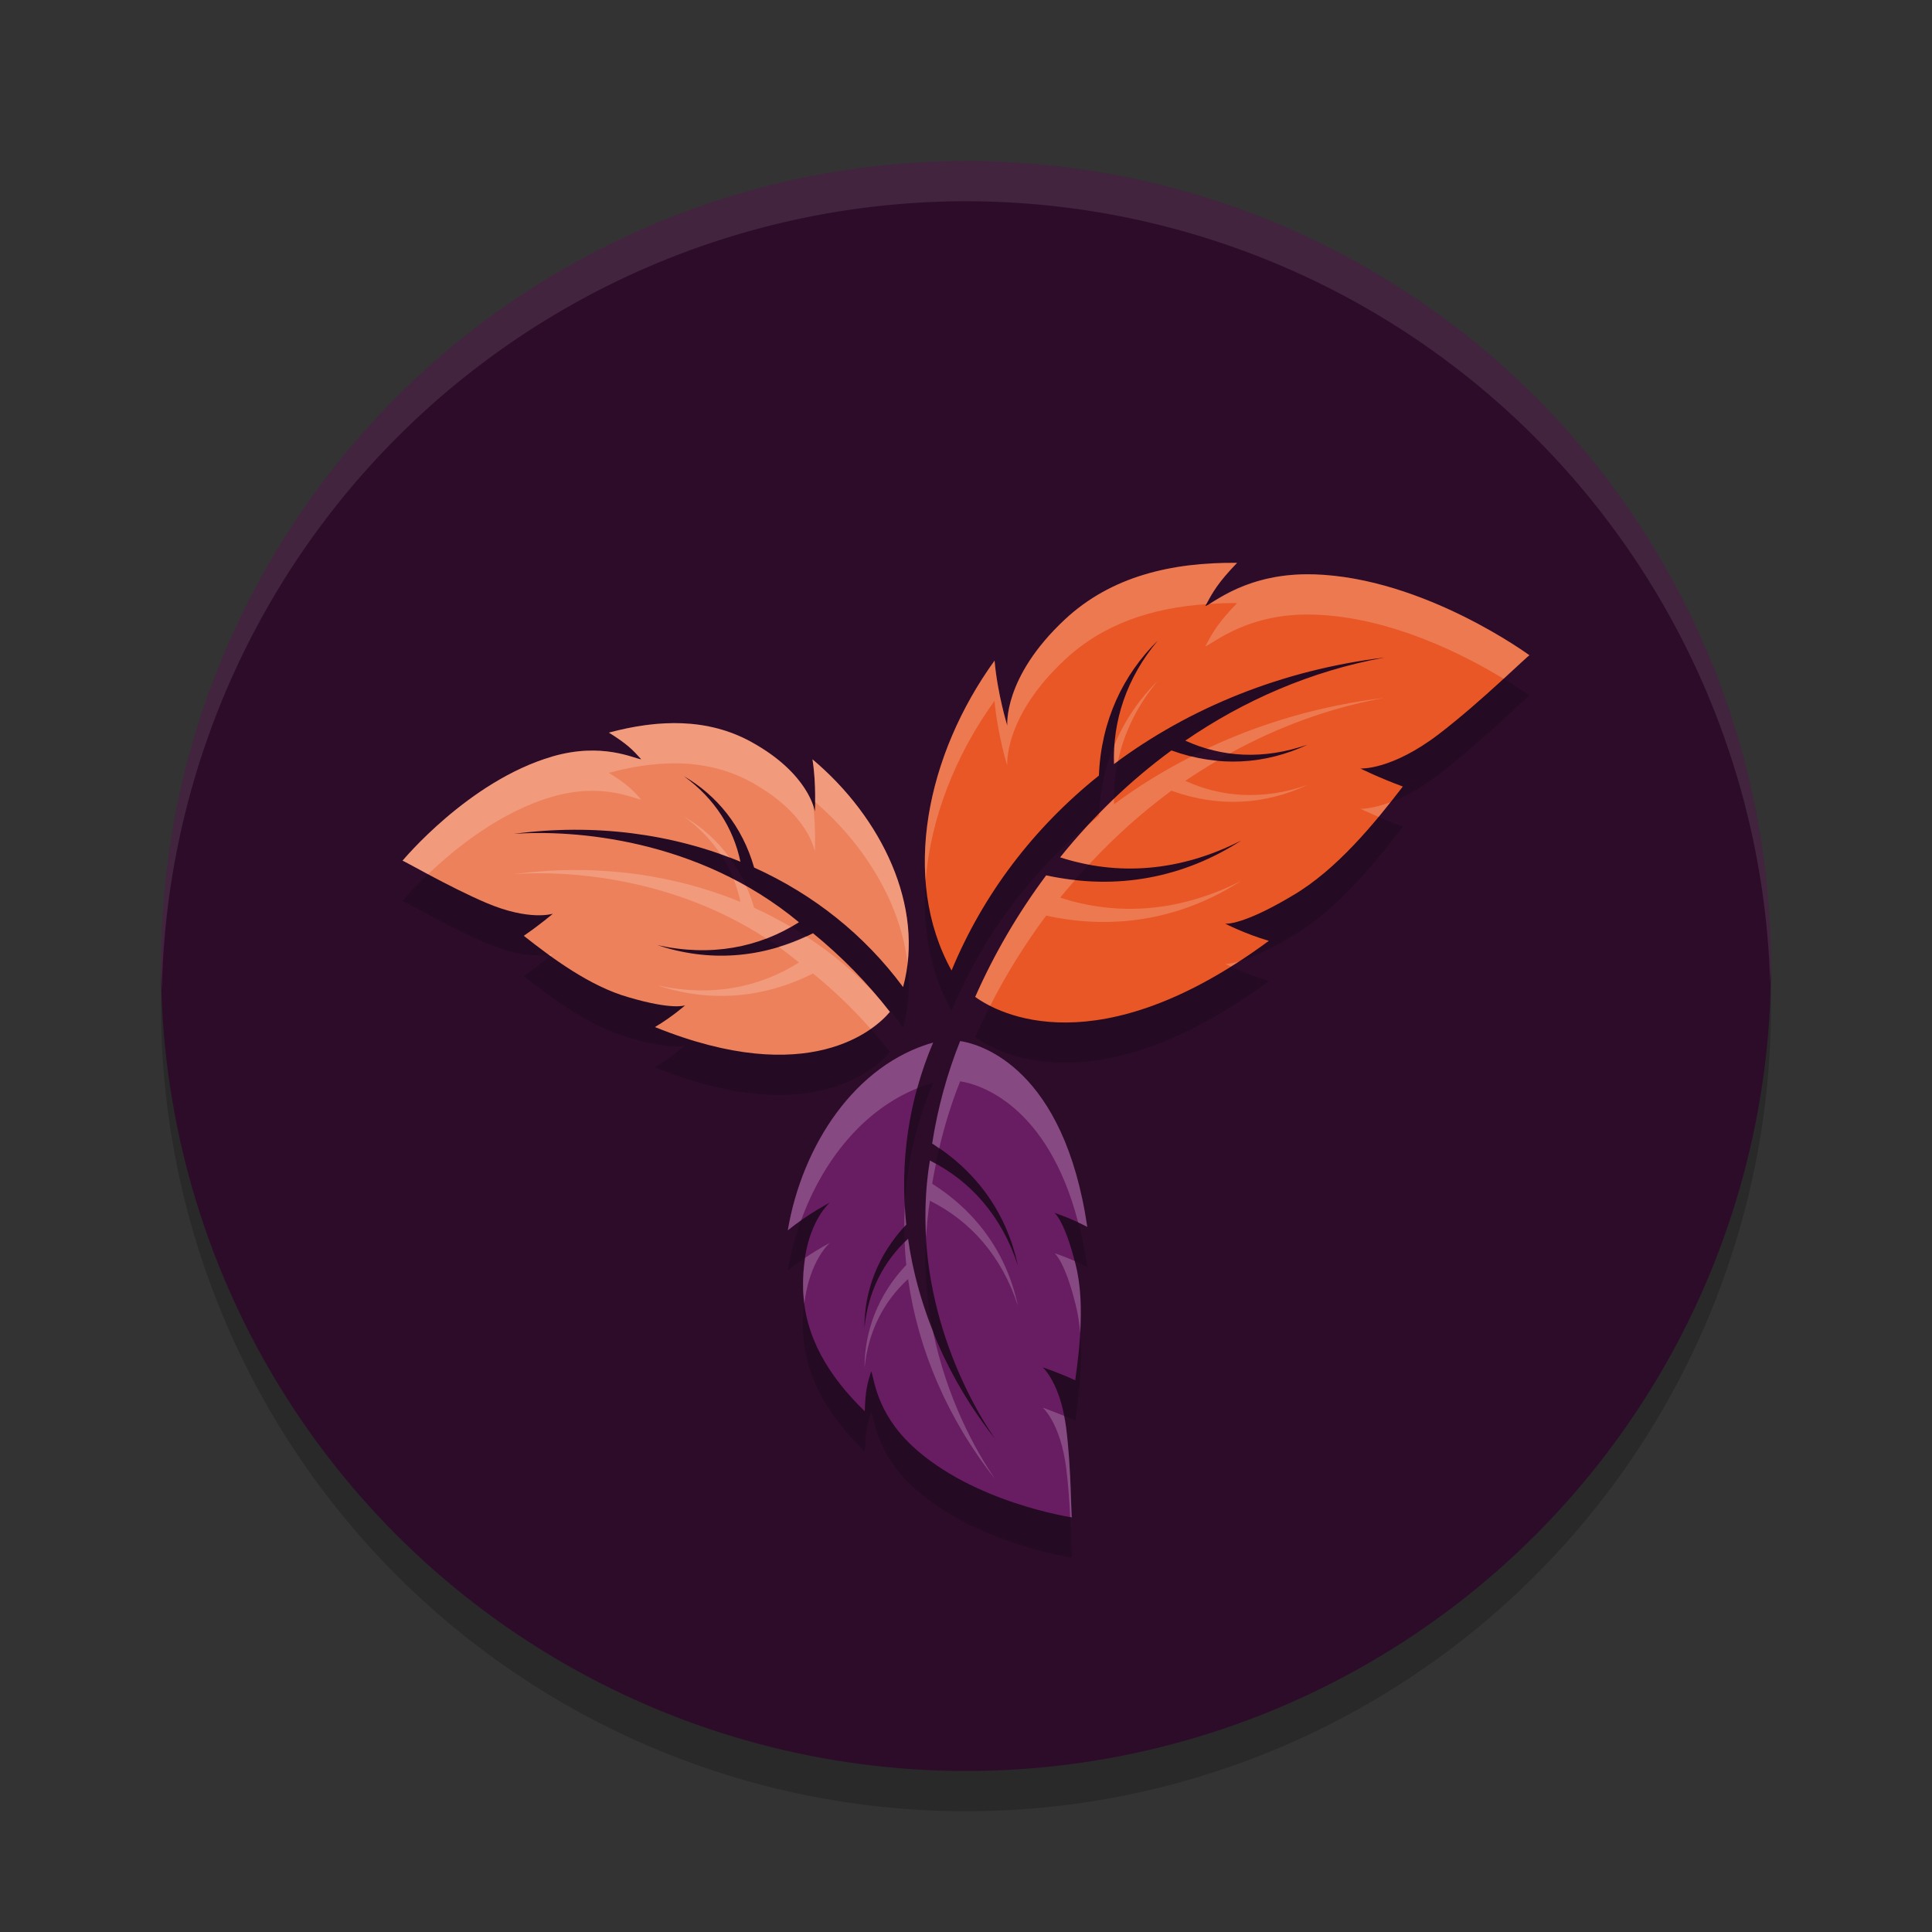 <svg xmlns="http://www.w3.org/2000/svg" width="48" height="48" version="1.1">
 <rect width="100%" height="100%" fill="#333333" stroke="none"/>
 <circle style="opacity:0.2" cx="24" cy="25" r="20"/>
 <circle style="fill:#2d0c2a" cx="24" cy="24" r="20"/>
 <path style="opacity:0.2" d="m 30.734,14.984 c -1.626,-0.017 -3.133,0.334 -4.283,1.41 -1.542,1.443 -1.423,2.639 -1.426,2.633 3.04e-4,6.08e-4 -0.243,-0.781 -0.316,-1.615 -1.679,2.323 -2.341,5.403 -1.068,7.699 0.79,-1.906 2.046,-3.549 3.662,-4.844 0.053,-1.359 0.599,-2.506 1.463,-3.354 -0.78,0.933 -1.123,1.997 -1.088,3.068 1.88,-1.403 4.183,-2.338 6.715,-2.645 -1.833,0.337 -3.492,1.066 -4.943,2.062 0.908,0.415 1.945,0.481 3.035,0.102 -1.045,0.49 -2.205,0.569 -3.379,0.143 -1.042,0.763 -1.969,1.665 -2.766,2.656 1.414,0.462 2.961,0.367 4.5,-0.418 -1.413,0.913 -3.074,1.254 -4.848,0.865 -0.707,0.949 -1.298,1.969 -1.762,3.02 0.571,0.421 3.047,1.74 7.295,-1.393 -0.6,-0.177 -1.088,-0.427 -1.088,-0.428 0.014,0.006 0.439,0.046 1.68,-0.697 1.097,-0.641 2.04,-1.805 2.736,-2.709 -0.592,-0.218 -1.054,-0.447 -1.055,-0.447 -3.03e-4,-3.04e-4 0.767,0.052 1.955,-0.857 1.06,-0.811 2.242,-1.988 2.246,-1.955 0.007,0.007 -2.61,-1.927 -5.357,-2.012 -1.642,-0.051 -2.492,0.718 -2.697,0.789 0.187,-0.354 0.311,-0.577 0.789,-1.074 z m -14.002,3.98 c -0.524,0.003 -1.063,0.09 -1.605,0.236 0.458,0.285 0.596,0.431 0.805,0.664 -0.17,-0.014 -0.965,-0.432 -2.211,-0.07 C 11.636,20.401 9.996,22.391 10,22.384 c -0.003,-0.026 1.121,0.637 2.082,1.047 1.078,0.459 1.652,0.267 1.652,0.268 0,4.83e-4 -0.31,0.268 -0.723,0.551 0.701,0.552 1.64,1.251 2.598,1.523 1.087,0.322 1.405,0.208 1.414,0.201 -1.22e-4,3.61e-4 -0.326,0.288 -0.752,0.541 3.831,1.551 5.48,0.056 5.838,-0.377 -0.55,-0.709 -1.193,-1.369 -1.91,-1.953 -1.284,0.646 -2.617,0.712 -3.867,0.295 1.323,0.295 2.523,0.063 3.518,-0.568 -2.516,-2.088 -5.618,-2.3 -7.082,-2.195 1.993,-0.265 3.93,-0.007 5.629,0.691 -0.173,-0.824 -0.634,-1.565 -1.404,-2.123 0.819,0.476 1.45,1.242 1.744,2.268 1.477,0.669 2.742,1.674 3.701,2.971 0.546,-2.001 -0.536,-4.218 -2.252,-5.658 0.099,0.651 0.058,1.294 0.059,1.293 -0.001,0.005 -0.132,-0.931 -1.58,-1.727 -0.607,-0.334 -1.258,-0.47 -1.932,-0.467 z m 7.123,7.9 c -0.322,0.805 -0.559,1.664 -0.695,2.545 1.163,0.736 1.869,1.799 2.131,3.035 -0.4,-1.235 -1.178,-2.108 -2.188,-2.613 -0.511,3.11 0.825,5.769 1.625,6.922 -1.192,-1.508 -1.921,-3.231 -2.168,-4.977 -0.601,0.552 -0.993,1.302 -1.082,2.213 -0.003,-0.91 0.327,-1.813 1.037,-2.564 -0.164,-1.548 0.056,-3.089 0.668,-4.523 -1.931,0.546 -3.249,2.537 -3.611,4.666 0.493,-0.405 1.047,-0.691 1.047,-0.691 0.005,-0.002 -0.709,0.573 -0.666,2.16 0.032,1.184 0.652,2.171 1.533,3.025 0.014,-0.519 0.066,-0.704 0.158,-0.992 0.072,0.147 0.111,1.008 1.02,1.854 1.52,1.415 3.977,1.776 3.969,1.775 -0.02,0.016 -0.017,-1.237 -0.145,-2.232 -0.143,-1.115 -0.582,-1.496 -0.582,-1.496 2.67e-4,-2.67e-4 0.374,0.124 0.811,0.322 0.118,-0.852 0.242,-1.972 0.002,-2.896 -0.262,-1.055 -0.511,-1.258 -0.521,-1.262 4.04e-4,-1.33e-4 0.398,0.123 0.816,0.348 -0.577,-3.924 -2.623,-4.538 -3.158,-4.617 z"/>
 <path style="opacity:0.1;fill:#ffffff" d="M 24,4 A 20,20 0 0 0 4,24 20,20 0 0 0 4.021,24.582 20,20 0 0 1 24,5 20,20 0 0 1 43.979,24.418 20,20 0 0 0 44,24 20,20 0 0 0 24,4 Z"/>
 <path style="fill:#e85725" d="m 32.643,14.27 c -1.642,-0.051 -2.492,0.718 -2.698,0.789 0.187,-0.354 0.312,-0.577 0.79,-1.075 -1.626,-0.017 -3.133,0.335 -4.283,1.411 -1.542,1.443 -1.423,2.638 -1.426,2.632 3.04e-4,6.08e-4 -0.243,-0.78 -0.316,-1.614 -1.679,2.323 -2.341,5.402 -1.069,7.699 0.79,-1.906 2.044,-3.548 3.661,-4.843 0.053,-1.359 0.6,-2.507 1.464,-3.355 -0.78,0.933 -1.124,1.997 -1.089,3.068 1.88,-1.403 4.185,-2.338 6.716,-2.645 -1.833,0.337 -3.493,1.067 -4.945,2.064 0.908,0.415 1.946,0.48 3.036,0.1 -1.045,0.49 -2.206,0.57 -3.38,0.143 -1.042,0.763 -1.969,1.665 -2.765,2.656 1.414,0.462 2.961,0.367 4.5,-0.418 -1.413,0.913 -3.073,1.255 -4.847,0.866 -0.707,0.949 -1.3,1.968 -1.763,3.019 0.571,0.421 3.047,1.741 7.295,-1.392 -0.6,-0.177 -1.086,-0.428 -1.086,-0.428 0.014,0.006 0.438,0.045 1.678,-0.698 1.097,-0.641 2.04,-1.803 2.737,-2.708 -0.592,-0.218 -1.054,-0.447 -1.054,-0.448 -3.03e-4,-3.04e-4 0.766,0.052 1.954,-0.858 1.06,-0.811 2.243,-1.987 2.247,-1.954 0.007,0.007 -2.61,-1.927 -5.357,-2.012"/>
 <path style="fill:#ed815b" d="m 13.722,18.795 c 1.246,-0.362 2.039,0.056 2.21,0.07 -0.209,-0.233 -0.346,-0.378 -0.804,-0.663 1.24,-0.333 2.458,-0.362 3.537,0.231 1.448,0.796 1.579,1.731 1.58,1.726 -2.46e-4,6.07e-4 0.041,-0.642 -0.059,-1.293 1.716,1.44 2.796,3.657 2.251,5.658 -0.959,-1.297 -2.224,-2.302 -3.701,-2.97 -0.294,-1.025 -0.926,-1.793 -1.744,-2.269 0.77,0.558 1.231,1.301 1.404,2.124 -1.699,-0.699 -3.635,-0.957 -5.628,-0.692 1.464,-0.104 4.565,0.108 7.082,2.196 -0.995,0.631 -2.195,0.863 -3.518,0.568 1.25,0.417 2.583,0.351 3.867,-0.295 0.717,0.584 1.36,1.244 1.91,1.954 -0.358,0.433 -2.006,1.927 -5.837,0.377 0.426,-0.253 0.751,-0.54 0.751,-0.541 -0.009,0.007 -0.326,0.121 -1.413,-0.201 -0.958,-0.273 -1.896,-0.973 -2.597,-1.525 0.412,-0.283 0.723,-0.549 0.723,-0.549 1.19e-4,-2.46e-4 -0.576,0.19 -1.654,-0.269 -0.961,-0.41 -2.085,-1.073 -2.082,-1.047 -0.004,0.007 1.637,-1.983 3.722,-2.589"/>
 <path style="fill:#681c61" d="m 22.664,35.924 c -0.908,-0.845 -0.947,-1.706 -1.019,-1.853 -0.092,0.288 -0.146,0.473 -0.16,0.992 -0.882,-0.855 -1.499,-1.843 -1.532,-3.027 -0.043,-1.587 0.671,-2.16 0.666,-2.159 6.08e-4,0 -0.554,0.286 -1.047,0.691 0.362,-2.129 1.68,-4.12 3.611,-4.666 -0.612,1.434 -0.831,2.975 -0.668,4.523 -0.71,0.752 -1.041,1.653 -1.038,2.564 0.089,-0.911 0.482,-1.66 1.083,-2.212 0.247,1.746 0.975,3.468 2.167,4.976 -0.8,-1.153 -2.135,-3.811 -1.625,-6.921 1.01,0.505 1.788,1.378 2.188,2.613 -0.262,-1.237 -0.967,-2.301 -2.13,-3.036 0.136,-0.881 0.372,-1.738 0.694,-2.544 0.535,0.079 2.581,0.692 3.158,4.617 -0.418,-0.224 -0.815,-0.349 -0.816,-0.349 0.011,0.004 0.259,0.209 0.521,1.263 0.24,0.924 0.115,2.044 -0.003,2.896 -0.437,-0.199 -0.809,-0.322 -0.809,-0.322 -3.04e-4,0 0.439,0.379 0.582,1.495 0.128,0.995 0.124,2.25 0.143,2.234 0.008,2.55e-4 -2.448,-0.361 -3.968,-1.776"/>
 <path style="fill:#ffffff;opacity:0.2" d="M 30.734 13.984 C 29.109 13.967 27.601 14.319 26.451 15.395 C 24.909 16.837 25.028 18.033 25.025 18.027 C 25.026 18.028 24.782 17.247 24.709 16.412 C 23.531 18.043 22.857 20.045 22.998 21.889 C 23.114 20.341 23.741 18.752 24.709 17.412 C 24.782 18.247 25.026 19.028 25.025 19.027 C 25.028 19.033 24.909 17.837 26.451 16.395 C 27.419 15.489 28.641 15.101 29.973 15.01 C 30.145 14.685 30.28 14.457 30.734 13.984 z M 32.643 14.27 C 31.142 14.223 30.331 14.839 30.041 15.004 C 30.27 14.99 30.5 14.982 30.734 14.984 C 30.256 15.482 30.132 15.705 29.945 16.059 C 30.151 15.987 31.001 15.219 32.643 15.27 C 34.574 15.329 36.421 16.295 37.357 16.865 C 37.732 16.522 37.998 16.266 38 16.281 C 38.008 16.288 35.39 14.354 32.643 14.27 z M 28.766 16.914 C 28.308 17.363 27.943 17.898 27.689 18.502 C 27.677 18.662 27.673 18.822 27.678 18.982 C 27.709 18.959 27.743 18.937 27.775 18.914 C 27.925 18.214 28.247 17.535 28.766 16.914 z M 34.393 17.338 C 32.822 17.528 31.339 17.96 29.99 18.596 C 30.175 18.649 30.362 18.693 30.555 18.719 C 31.726 18.071 33.009 17.592 34.393 17.338 z M 16.732 17.965 C 16.208 17.968 15.669 18.055 15.127 18.201 C 15.585 18.486 15.723 18.632 15.932 18.865 C 15.761 18.851 14.967 18.433 13.721 18.795 C 11.636 19.401 9.996 21.392 10 21.385 C 9.998 21.373 10.276 21.528 10.635 21.721 C 11.299 21.086 12.423 20.172 13.721 19.795 C 14.967 19.433 15.761 19.851 15.932 19.865 C 15.723 19.632 15.585 19.486 15.127 19.201 C 15.669 19.055 16.208 18.968 16.732 18.965 C 17.406 18.961 18.057 19.098 18.664 19.432 C 20.112 20.228 20.243 21.163 20.244 21.158 C 20.244 21.159 20.276 20.602 20.201 20.002 C 20.201 20.001 20.2 19.999 20.199 19.998 C 20.093 19.698 19.746 19.026 18.664 18.432 C 18.057 18.098 17.406 17.961 16.732 17.965 z M 29.604 18.793 C 28.924 19.14 28.277 19.535 27.678 19.982 C 27.676 19.936 27.68 19.89 27.68 19.844 C 27.552 19.966 27.43 20.093 27.307 20.219 C 27.306 20.235 27.303 20.251 27.303 20.268 C 27.216 20.337 27.135 20.411 27.051 20.482 C 26.804 20.748 26.566 21.02 26.34 21.301 C 26.574 21.377 26.814 21.433 27.055 21.479 C 27.677 20.809 28.36 20.19 29.105 19.645 C 30.279 20.071 31.439 19.992 32.484 19.502 C 31.394 19.882 30.358 19.815 29.449 19.4 C 29.707 19.224 29.974 19.058 30.244 18.898 C 30.032 18.879 29.818 18.845 29.604 18.793 z M 20.186 18.865 C 20.256 19.325 20.254 19.694 20.248 19.922 C 21.484 20.983 22.376 22.446 22.547 23.934 C 22.762 22.098 21.734 20.165 20.186 18.865 z M 34.545 19.93 C 34.075 20.106 33.799 20.094 33.799 20.094 C 33.799 20.094 33.992 20.184 34.252 20.297 C 34.357 20.171 34.448 20.052 34.545 19.93 z M 16.992 20.285 C 17.369 20.558 17.671 20.875 17.902 21.225 C 17.978 21.251 18.054 21.28 18.129 21.309 C 17.82 20.887 17.434 20.542 16.992 20.285 z M 14.248 21.615 C 13.76 21.617 13.266 21.651 12.768 21.717 C 14.078 21.623 16.699 21.787 19.039 23.318 C 19.249 23.238 19.45 23.138 19.646 23.027 C 19.352 22.855 19.05 22.695 18.736 22.553 C 18.682 22.363 18.613 22.185 18.537 22.014 C 18.434 21.955 18.33 21.899 18.227 21.846 C 18.299 22.028 18.356 22.216 18.396 22.408 C 17.122 21.884 15.713 21.609 14.248 21.615 z M 25.992 21.748 C 25.285 22.697 24.694 23.717 24.23 24.768 C 24.313 24.828 24.439 24.908 24.6 24.99 C 24.995 24.214 25.461 23.461 25.992 22.748 C 27.766 23.137 29.427 22.795 30.84 21.883 C 29.301 22.667 27.754 22.763 26.34 22.301 C 26.46 22.152 26.587 22.008 26.713 21.863 C 26.475 21.837 26.235 21.801 25.992 21.748 z M 20.025 23.262 C 19.8 23.366 19.573 23.454 19.346 23.523 C 19.516 23.645 19.684 23.775 19.85 23.912 C 18.855 24.543 17.655 24.775 16.332 24.48 C 17.582 24.898 18.915 24.831 20.199 24.186 C 20.718 24.608 21.197 25.07 21.631 25.562 C 21.865 25.399 22.026 25.239 22.109 25.139 C 21.995 24.991 21.874 24.848 21.752 24.705 C 21.237 24.155 20.658 23.673 20.025 23.262 z M 13.734 23.699 C 13.734 23.699 13.697 23.71 13.631 23.721 C 13.644 23.73 13.66 23.738 13.674 23.748 C 13.686 23.737 13.734 23.699 13.734 23.699 z M 30.789 23.885 C 30.552 23.955 30.444 23.95 30.438 23.947 C 30.438 23.947 30.535 23.992 30.58 24.014 C 30.65 23.97 30.718 23.931 30.789 23.885 z M 23.855 25.865 C 23.533 26.671 23.296 27.529 23.16 28.41 C 23.221 28.449 23.275 28.493 23.334 28.533 C 23.468 27.96 23.641 27.4 23.855 26.865 C 24.335 26.936 26.025 27.444 26.787 30.371 C 26.861 30.406 26.936 30.441 27.014 30.482 C 26.437 26.558 24.39 25.945 23.855 25.865 z M 23.184 25.902 C 21.252 26.449 19.934 28.44 19.572 30.568 C 19.683 30.478 19.795 30.395 19.904 30.318 C 20.438 28.843 21.443 27.58 22.789 27.039 C 22.895 26.654 23.025 26.275 23.184 25.902 z M 23.104 28.832 C 22.995 29.491 22.975 30.128 23.01 30.736 C 23.027 30.439 23.053 30.139 23.104 29.832 C 24.114 30.337 24.891 31.21 25.291 32.445 C 25.029 31.209 24.323 30.146 23.16 29.41 C 23.186 29.244 23.219 29.08 23.252 28.916 C 23.202 28.889 23.155 28.858 23.104 28.832 z M 22.48 29.955 C 22.471 30.13 22.466 30.306 22.467 30.482 C 22.484 30.464 22.498 30.444 22.516 30.426 C 22.499 30.269 22.489 30.112 22.48 29.955 z M 22.561 30.777 C 22.53 30.805 22.504 30.836 22.475 30.865 C 22.483 31.052 22.496 31.239 22.516 31.426 C 21.806 32.177 21.476 33.08 21.479 33.99 C 21.567 33.079 21.96 32.329 22.561 31.777 C 22.807 33.523 23.537 35.246 24.729 36.754 C 24.227 36.031 23.516 34.717 23.18 33.072 C 22.881 32.323 22.67 31.553 22.561 30.777 z M 20.619 30.877 C 20.62 30.877 20.34 31.023 20.006 31.248 C 19.969 31.48 19.945 31.735 19.953 32.037 C 19.956 32.156 19.97 32.272 19.984 32.387 C 20.114 31.295 20.623 30.876 20.619 30.877 z M 26.197 31.135 C 26.208 31.139 26.457 31.342 26.719 32.396 C 26.778 32.625 26.816 32.866 26.836 33.111 C 26.87 32.533 26.858 31.934 26.719 31.396 C 26.713 31.372 26.707 31.354 26.701 31.33 C 26.417 31.203 26.198 31.135 26.197 31.135 z M 25.906 34.971 C 25.906 34.971 26.345 35.351 26.488 36.467 C 26.54 36.871 26.569 37.302 26.588 37.689 C 26.591 37.69 26.633 37.699 26.633 37.699 C 26.613 37.715 26.616 36.462 26.488 35.467 C 26.475 35.362 26.456 35.27 26.438 35.178 C 26.145 35.058 25.906 34.971 25.906 34.971 z"/>
</svg>
